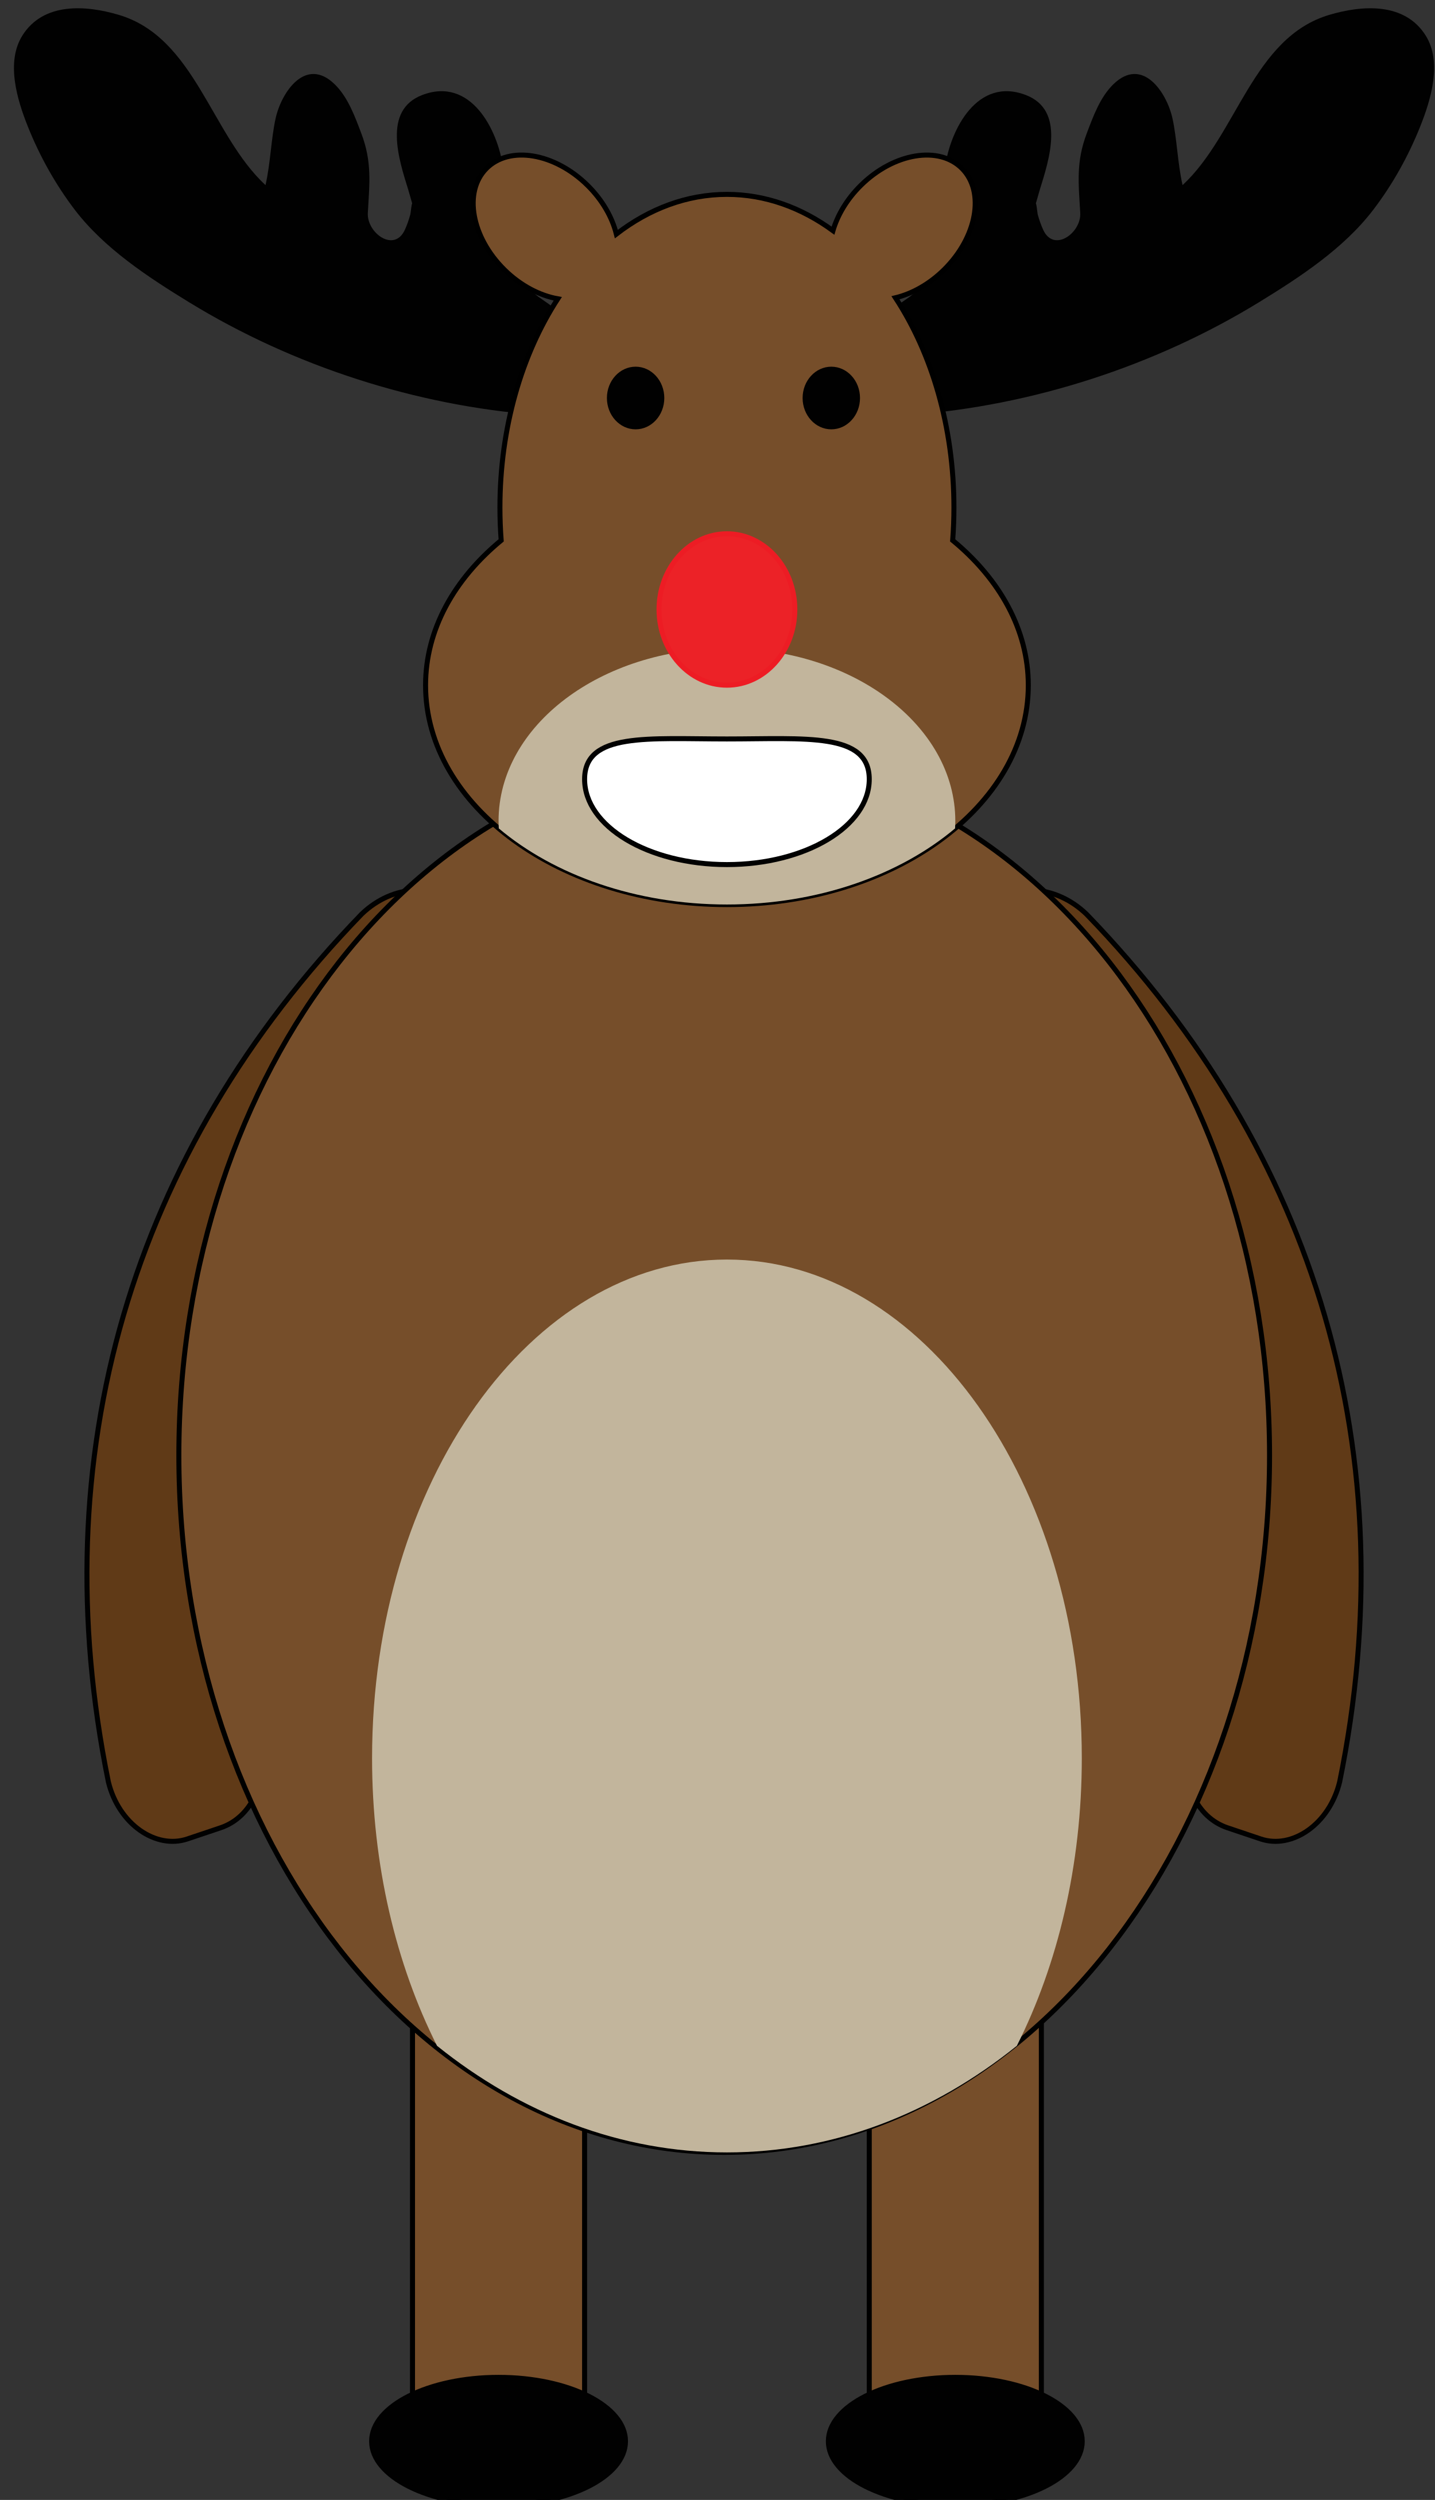 <svg xmlns="http://www.w3.org/2000/svg" xmlns:xlink="http://www.w3.org/1999/xlink" version="1.1" width="79.63" height="138.647" viewBox="-0.264 0.075 79.63 138.647"><rect x="-0.264" y="0.075" width="79.63" height="138.647" fill="#333333" stroke="none"/><defs><style/></defs>
  <!-- Exported by Scratch - http://scratch.mit.edu/ -->
  <g id="ID0.048281502444297075" transform="matrix(1, 0, 0, 1, -201, -110)">
    <path id="ID0.10931513691321015" fill="#764E2A" stroke="#000000" d="M 1128.857 867.043 C 1128.857 873.669 1134.231 879.043 1140.857 879.043 L 1151.208 879.043 C 1157.834 879.043 1163.208 873.669 1163.208 867.043 L 1163.208 776.755 C 1163.208 770.125 1157.834 764.755 1151.208 764.755 L 1140.857 764.755 C 1134.231 764.755 1128.857 770.125 1128.857 776.755 L 1128.857 867.043 Z " transform="matrix(0.278, 0, 0, 0.278, -64.85, 3.25)"/>
    <path id="ID0.7591547076590359" fill="#010101" stroke="#010101" d="M 1146.034 858.543 C 1153.022 858.543 1159.360 859.971 1163.946 862.278 C 1168.532 864.589 1171.370 867.775 1171.370 871.292 C 1171.370 874.809 1168.532 877.995 1163.946 880.302 C 1159.360 882.613 1153.022 884.041 1146.034 884.041 C 1139.042 884.041 1132.708 882.613 1128.122 880.302 C 1123.536 877.995 1120.694 874.808 1120.694 871.292 C 1120.694 867.775 1123.536 864.589 1128.122 862.278 C 1132.708 859.971 1139.042 858.543 1146.034 858.543 Z " transform="matrix(0.278, 0, 0, 0.278, -64.85, 3.25)"/>
    <path id="ID0.0989027488976717" fill="#764E2A" stroke="#000000" d="M 1072.037 867.043 C 1072.037 873.669 1066.665 879.043 1060.037 879.043 L 1049.686 879.043 C 1043.060 879.043 1037.686 873.669 1037.686 867.043 L 1037.686 776.755 C 1037.686 770.125 1043.060 764.755 1049.686 764.755 L 1060.037 764.755 C 1066.665 764.755 1072.037 770.125 1072.037 776.755 L 1072.037 867.043 Z " transform="matrix(0.278, 0, 0, 0.278, -64.85, 3.25)"/>
    <path id="ID0.4515355387702584" fill="#010101" stroke="#010101" d="M 1054.862 858.543 C 1061.852 858.543 1068.186 859.971 1072.774 862.278 C 1077.362 864.589 1080.200 867.775 1080.200 871.292 C 1080.200 874.809 1077.362 877.995 1072.774 880.302 C 1068.186 882.613 1061.852 884.041 1054.862 884.041 C 1047.872 884.041 1041.538 882.613 1036.950 880.302 C 1032.362 877.995 1029.524 874.808 1029.524 871.292 C 1029.524 867.775 1032.362 864.589 1036.950 862.278 C 1041.537 859.971 1047.872 858.543 1054.862 858.543 Z " transform="matrix(0.278, 0, 0, 0.278, -64.85, 3.25)"/>
    <g id="ID0.8780540516600013" transform="matrix(1, 0, 0, 1, 201, 110)">
      <path id="ID0.3386278133839369" fill="#603A17" stroke="#010101" d="M 1007.292 732.448 C 1008.987 739.457 1005.847 746.783 999.562 748.900 C 996.908 749.793 995.584 750.236 992.927 751.130 C 986.647 753.247 979.202 748.186 977.155 739.728 C 963.917 674.752 981.590 614.235 1027.731 566.606 C 1034.009 560.580 1043.005 560.323 1047.162 565.486 C 1048.917 567.668 1049.795 568.757 1051.553 570.939 C 1055.707 576.102 1054.411 583.968 1049.207 588.964 C 1010.966 629.040 996.629 678.086 1007.292 732.448 Z " transform="matrix(0.278, 0, 0, 0.278, -265.9, -106.75)"/>
    </g>
    <g id="ID0.878742640838027" transform="matrix(1, 0, 0, 1, 201, 110)">
      <path id="ID0.49854832142591476" fill="#603A17" stroke="#010101" d="M 1192.810 732.448 C 1191.111 739.457 1194.252 746.783 1200.533 748.900 C 1203.185 749.793 1204.511 750.236 1207.166 751.130 C 1213.444 753.247 1220.889 748.186 1222.936 739.728 C 1236.185 674.748 1218.498 614.242 1172.365 566.606 C 1166.084 560.580 1157.087 560.323 1152.934 565.486 C 1151.179 567.668 1150.300 568.757 1148.545 570.939 C 1144.391 576.102 1145.686 583.968 1150.891 588.964 C 1189.142 629.047 1203.449 678.079 1192.810 732.448 Z " transform="matrix(0.278, 0, 0, 0.278, -265.9, -106.75)"/>
    </g>
    <g id="ID0.1720329625532031" transform="matrix(1, 0, 0, 1, 201, 110)">
      <path id="ID0.45218329411000013" fill="#010101" d="M 1063.666 443.944 C 1059.495 441.150 1058.072 437.694 1057.573 432.665 C 1057.074 427.648 1056.662 422.684 1055.953 417.688 C 1054.870 410.053 1049.457 399.526 1039.812 403.216 C 1031.872 406.251 1035.159 416.129 1037.005 422.081 C 1037.179 422.642 1037.576 424.079 1037.796 424.835 C 1037.650 425.069 1037.494 426.826 1037.423 427.072 C 1037.131 428.113 1036.783 429.142 1036.331 430.125 C 1034.216 434.731 1028.727 430.735 1028.947 426.759 C 1029.274 420.822 1029.823 416.605 1027.639 410.853 C 1026.359 407.480 1024.970 403.634 1022.318 401.060 C 1016.552 395.457 1011.690 402.636 1010.534 407.897 C 1009.641 411.964 1009.516 416.848 1008.522 421.196 C 997.611 411.090 994.486 391.736 979.210 387.220 C 972.559 385.254 964.180 384.718 960.004 391.335 C 956.659 396.635 958.949 404.153 961.057 409.439 C 963.422 415.365 966.577 421.033 970.447 426.108 C 976.324 433.810 985.064 439.536 993.234 444.541 C 1014.023 457.283 1038.582 465.212 1062.879 467.041 C 1064.963 467.199 1066.361 466.255 1067.091 464.894 C 1067.889 464.708 1068.682 464.287 1069.414 463.580 C 1077.430 455.819 1070.852 448.754 1063.666 443.944 Z " transform="matrix(0.278, 0, 0, 0.278, -265.9, -106.75)"/>
      <path id="ID0.6435688906349242" fill="#010101" d="M 1136.429 443.944 C 1140.600 441.150 1142.025 437.694 1142.524 432.665 C 1143.023 427.648 1143.435 422.684 1144.145 417.688 C 1145.228 410.053 1150.637 399.526 1160.281 403.216 C 1168.222 406.251 1164.934 416.129 1163.088 422.081 C 1162.916 422.642 1162.518 424.079 1162.297 424.835 C 1162.445 425.069 1162.603 426.826 1162.670 427.072 C 1162.962 428.113 1163.310 429.142 1163.764 430.125 C 1165.878 434.731 1171.368 430.735 1171.150 426.759 C 1170.819 420.822 1170.271 416.605 1172.458 410.853 C 1173.735 407.480 1175.124 403.634 1177.776 401.060 C 1183.544 395.457 1188.404 402.636 1189.565 407.897 C 1190.458 411.964 1190.585 416.848 1191.577 421.196 C 1202.487 411.090 1205.610 391.736 1220.888 387.220 C 1227.535 385.254 1235.920 384.718 1240.091 391.335 C 1243.439 396.635 1241.146 404.153 1239.036 409.439 C 1236.673 415.365 1233.521 421.033 1229.646 426.108 C 1223.773 433.810 1215.029 439.536 1206.863 444.541 C 1186.074 457.283 1161.515 465.212 1137.220 467.041 C 1135.131 467.199 1133.738 466.255 1133.007 464.894 C 1132.205 464.708 1131.417 464.287 1130.686 463.580 C 1122.667 455.819 1129.244 448.754 1136.429 443.944 Z " transform="matrix(0.278, 0, 0, 0.278, -265.9, -106.75)"/>
    </g>
    <path id="ID0.6784169343300164" fill="#764E2A" stroke="#000000" d="M 1099.902 535.542 C 1129.934 535.542 1157.145 551.124 1176.854 576.297 C 1196.556 601.473 1208.757 636.237 1208.757 674.604 C 1208.757 712.971 1196.557 747.736 1176.854 772.907 C 1157.145 798.082 1129.934 813.665 1099.902 813.665 C 1069.871 813.665 1042.656 798.081 1022.950 772.907 C 1003.246 747.736 991.047 712.970 991.047 674.604 C 991.047 636.237 1003.246 601.474 1022.950 576.297 C 1042.656 551.125 1069.870 535.542 1099.902 535.542 Z " transform="matrix(0.278, 0, 0, 0.278, -64.85, 3.25)"/>
    <path id="ID0.4672161932103336" fill="#C2B59C" d="M 1029.613 735.023 C 1029.613 756.392 1034.412 776.186 1042.578 792.399 C 1059.342 805.869 1079.179 813.666 1100.447 813.666 C 1121.715 813.666 1141.550 805.869 1158.316 792.399 C 1166.483 776.186 1171.283 756.392 1171.283 735.023 C 1171.283 680.081 1139.567 635.541 1100.447 635.541 C 1061.327 635.541 1029.613 680.080 1029.613 735.023 Z " transform="matrix(0.278, 0, 0, 0.278, -64.85, 3.25)"/>
    <path id="ID0.3050416838377714" fill="#764E2A" stroke="#000000" d="M 1145.507 492.065 C 1145.669 489.920 1145.757 487.744 1145.757 485.541 C 1145.757 469.433 1141.340 454.750 1134.084 443.668 C 1137.397 442.870 1140.837 440.974 1143.784 438.069 C 1150.364 431.578 1151.982 422.550 1147.399 417.903 C 1142.816 413.254 1133.764 414.747 1127.187 421.237 C 1124.408 423.973 1122.531 427.160 1121.613 430.279 C 1115.293 425.665 1108.094 423.041 1100.448 423.041 C 1092.433 423.041 1084.908 425.923 1078.377 430.959 C 1077.545 427.625 1075.595 424.171 1072.618 421.236 C 1066.038 414.745 1056.987 413.252 1052.404 417.902 C 1047.820 422.550 1049.439 431.578 1056.021 438.068 C 1059.253 441.256 1063.083 443.231 1066.683 443.871 C 1059.505 454.930 1055.135 469.529 1055.135 485.540 C 1055.135 487.743 1055.223 489.919 1055.383 492.064 C 1046.021 499.780 1040.292 509.883 1040.292 520.968 C 1040.292 533.042 1047.032 543.983 1057.923 551.903 C 1068.812 559.825 1083.852 564.728 1100.449 564.728 C 1117.046 564.728 1132.084 559.825 1142.973 551.903 C 1153.862 543.983 1160.604 533.041 1160.604 520.968 C 1160.602 509.883 1154.869 499.782 1145.507 492.065 Z " transform="matrix(0.278, 0, 0, 0.278, -64.85, 3.25)"/>
    <path id="ID0.1214322866871953" fill="#010101" d="M 1082.219 457.416 C 1083.798 457.416 1085.231 458.116 1086.267 459.248 C 1087.304 460.379 1087.946 461.942 1087.946 463.667 C 1087.946 465.389 1087.304 466.954 1086.267 468.083 C 1085.231 469.217 1083.798 469.915 1082.219 469.915 C 1080.636 469.915 1079.205 469.215 1078.167 468.083 C 1077.131 466.952 1076.489 465.389 1076.489 463.667 C 1076.489 461.942 1077.131 460.379 1078.167 459.248 C 1079.204 458.116 1080.636 457.416 1082.219 457.416 Z " transform="matrix(0.278, 0, 0, 0.278, -64.85, 3.25)"/>
    <path id="ID0.11229029856622219" fill="#010101" d="M 1121.282 457.416 C 1122.861 457.416 1124.296 458.116 1125.330 459.248 C 1126.371 460.379 1127.011 461.942 1127.011 463.667 C 1127.011 465.389 1126.371 466.954 1125.330 468.083 C 1124.296 469.217 1122.861 469.915 1121.282 469.915 C 1119.703 469.915 1118.268 469.215 1117.234 468.083 C 1116.193 466.952 1115.553 465.389 1115.553 463.667 C 1115.553 461.942 1116.193 460.379 1117.234 459.248 C 1118.268 458.116 1119.703 457.416 1121.282 457.416 Z " transform="matrix(0.278, 0, 0, 0.278, -64.85, 3.25)"/>
    <path id="ID0.12470964528620243" fill="#C2B59C" d="M 1100.447 513.598 C 1075.271 513.598 1054.862 529.018 1054.862 548.042 C 1054.862 548.541 1054.885 549.036 1054.911 549.530 C 1065.942 558.822 1082.245 564.709 1100.447 564.709 C 1118.651 564.709 1134.952 558.820 1145.985 549.530 C 1146.013 549.036 1146.034 548.542 1146.034 548.042 C 1146.034 529.018 1125.625 513.598 1100.447 513.598 Z " transform="matrix(0.278, 0, 0, 0.278, -64.85, 3.25)"/>
    <path id="ID0.37403157306835055" fill="#EC2227" stroke="#ED1C24" d="M 1100.447 490.750 C 1104.186 490.750 1107.576 492.442 1110.031 495.176 C 1112.486 497.910 1114.002 501.686 1114.002 505.854 C 1114.002 510.022 1112.486 513.797 1110.031 516.532 C 1107.576 519.268 1104.186 520.958 1100.447 520.958 C 1096.708 520.958 1093.320 519.266 1090.865 516.532 C 1088.412 513.798 1086.893 510.022 1086.893 505.854 C 1086.893 501.686 1088.412 497.911 1090.865 495.176 C 1093.320 492.442 1096.708 490.750 1100.447 490.750 Z " transform="matrix(0.278, 0, 0, 0.278, -64.85, 3.25)"/>
    <path id="ID0.9377652462571859" fill="#FFFFFF" stroke="#010101" d="M 1128.857 539.719 C 1128.857 549.125 1116.136 556.747 1100.447 556.747 C 1084.756 556.747 1072.037 549.126 1072.037 539.719 C 1072.037 530.312 1084.756 531.684 1100.447 531.684 C 1116.136 531.684 1128.857 530.313 1128.857 539.719 Z " transform="matrix(0.278, 0, 0, 0.278, -64.85, 3.25)"/>
  </g>
</svg>